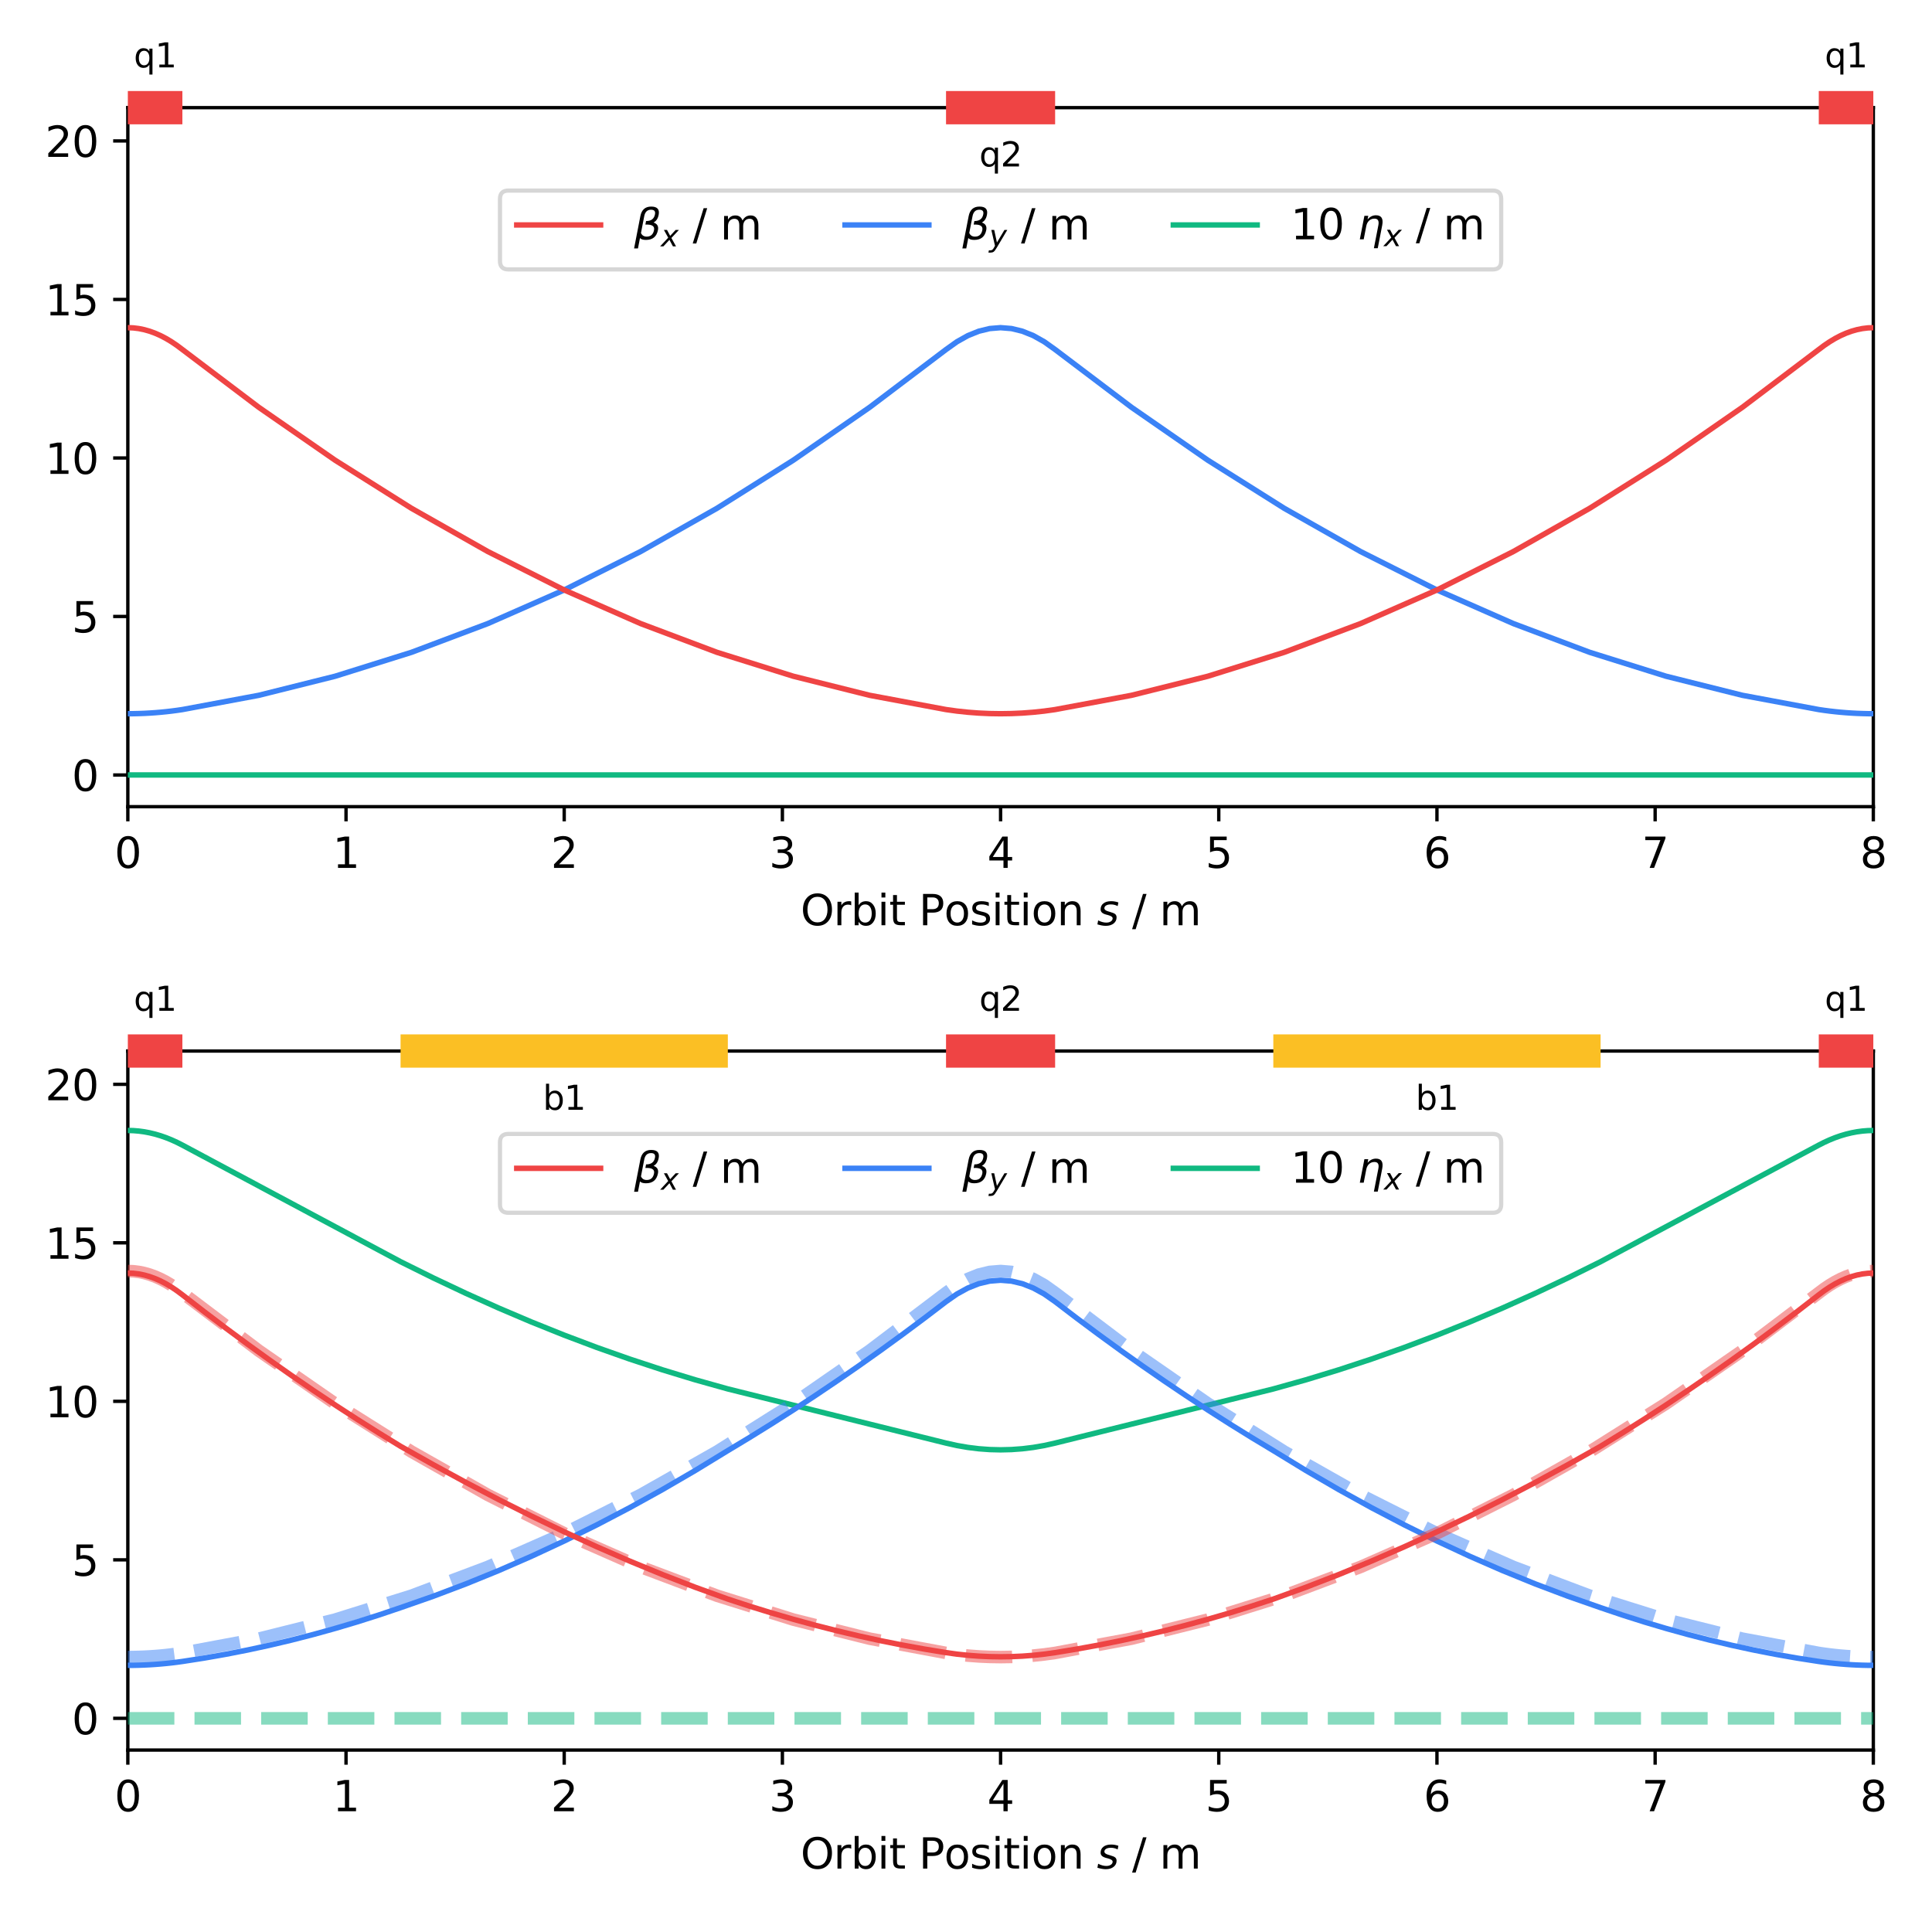 <?xml version="1.0" encoding="utf-8" standalone="no"?>
<!DOCTYPE svg PUBLIC "-//W3C//DTD SVG 1.1//EN"
  "http://www.w3.org/Graphics/SVG/1.1/DTD/svg11.dtd">
<svg xmlns:xlink="http://www.w3.org/1999/xlink" width="460.8pt" height="460.8pt" viewBox="0 0 460.8 460.8" xmlns="http://www.w3.org/2000/svg" version="1.1">
 <defs>
  <style type="text/css">*{stroke-linejoin: round; stroke-linecap: butt}</style>
 </defs>
 <g id="figure_1">
  <g id="patch_1">
   <path d="M 0 460.8 
L 460.8 460.8 
L 460.8 0 
L 0 0 
z
" style="fill: #ffffff"/>
  </g>
  <g id="axes_1">
   <g id="patch_2">
    <path d="M 30.49 192.4 
L 446.805 192.4 
L 446.805 25.68 
L 30.49 25.68 
z
" style="fill: #ffffff"/>
   </g>
   <g id="matplotlib.axis_1">
    <g id="xtick_1">
     <g id="line2d_1">
      <defs>
       <path id="m1b5c85cee3" d="M 0 0 
L 0 3.5 
" style="stroke: #000000; stroke-width: 0.8"/>
      </defs>
      <g>
       <use xlink:href="#m1b5c85cee3" x="30.49" y="192.4" style="stroke: #000000; stroke-width: 0.8"/>
      </g>
     </g>
     <g id="text_1">
      <!-- 0 -->
      <g transform="translate(27.309 206.998)scale(0.1 -0.1)">
       <defs>
        <path id="DejaVuSans-30" d="M 2034 4250 
Q 1547 4250 1301 3770 
Q 1056 3291 1056 2328 
Q 1056 1369 1301 889 
Q 1547 409 2034 409 
Q 2525 409 2770 889 
Q 3016 1369 3016 2328 
Q 3016 3291 2770 3770 
Q 2525 4250 2034 4250 
z
M 2034 4750 
Q 2819 4750 3233 4129 
Q 3647 3509 3647 2328 
Q 3647 1150 3233 529 
Q 2819 -91 2034 -91 
Q 1250 -91 836 529 
Q 422 1150 422 2328 
Q 422 3509 836 4129 
Q 1250 4750 2034 4750 
z
" transform="scale(0.016)"/>
       </defs>
       <use xlink:href="#DejaVuSans-30"/>
      </g>
     </g>
    </g>
    <g id="xtick_2">
     <g id="line2d_2">
      <g>
       <use xlink:href="#m1b5c85cee3" x="82.529" y="192.4" style="stroke: #000000; stroke-width: 0.8"/>
      </g>
     </g>
     <g id="text_2">
      <!-- 1 -->
      <g transform="translate(79.348 206.998)scale(0.1 -0.1)">
       <defs>
        <path id="DejaVuSans-31" d="M 794 531 
L 1825 531 
L 1825 4091 
L 703 3866 
L 703 4441 
L 1819 4666 
L 2450 4666 
L 2450 531 
L 3481 531 
L 3481 0 
L 794 0 
L 794 531 
z
" transform="scale(0.016)"/>
       </defs>
       <use xlink:href="#DejaVuSans-31"/>
      </g>
     </g>
    </g>
    <g id="xtick_3">
     <g id="line2d_3">
      <g>
       <use xlink:href="#m1b5c85cee3" x="134.569" y="192.4" style="stroke: #000000; stroke-width: 0.8"/>
      </g>
     </g>
     <g id="text_3">
      <!-- 2 -->
      <g transform="translate(131.387 206.998)scale(0.1 -0.1)">
       <defs>
        <path id="DejaVuSans-32" d="M 1228 531 
L 3431 531 
L 3431 0 
L 469 0 
L 469 531 
Q 828 903 1448 1529 
Q 2069 2156 2228 2338 
Q 2531 2678 2651 2914 
Q 2772 3150 2772 3378 
Q 2772 3750 2511 3984 
Q 2250 4219 1831 4219 
Q 1534 4219 1204 4116 
Q 875 4013 500 3803 
L 500 4441 
Q 881 4594 1212 4672 
Q 1544 4750 1819 4750 
Q 2544 4750 2975 4387 
Q 3406 4025 3406 3419 
Q 3406 3131 3298 2873 
Q 3191 2616 2906 2266 
Q 2828 2175 2409 1742 
Q 1991 1309 1228 531 
z
" transform="scale(0.016)"/>
       </defs>
       <use xlink:href="#DejaVuSans-32"/>
      </g>
     </g>
    </g>
    <g id="xtick_4">
     <g id="line2d_4">
      <g>
       <use xlink:href="#m1b5c85cee3" x="186.608" y="192.4" style="stroke: #000000; stroke-width: 0.8"/>
      </g>
     </g>
     <g id="text_4">
      <!-- 3 -->
      <g transform="translate(183.427 206.998)scale(0.1 -0.1)">
       <defs>
        <path id="DejaVuSans-33" d="M 2597 2516 
Q 3050 2419 3304 2112 
Q 3559 1806 3559 1356 
Q 3559 666 3084 287 
Q 2609 -91 1734 -91 
Q 1441 -91 1130 -33 
Q 819 25 488 141 
L 488 750 
Q 750 597 1062 519 
Q 1375 441 1716 441 
Q 2309 441 2620 675 
Q 2931 909 2931 1356 
Q 2931 1769 2642 2001 
Q 2353 2234 1838 2234 
L 1294 2234 
L 1294 2753 
L 1863 2753 
Q 2328 2753 2575 2939 
Q 2822 3125 2822 3475 
Q 2822 3834 2567 4026 
Q 2313 4219 1838 4219 
Q 1578 4219 1281 4162 
Q 984 4106 628 3988 
L 628 4550 
Q 988 4650 1302 4700 
Q 1616 4750 1894 4750 
Q 2613 4750 3031 4423 
Q 3450 4097 3450 3541 
Q 3450 3153 3228 2886 
Q 3006 2619 2597 2516 
z
" transform="scale(0.016)"/>
       </defs>
       <use xlink:href="#DejaVuSans-33"/>
      </g>
     </g>
    </g>
    <g id="xtick_5">
     <g id="line2d_5">
      <g>
       <use xlink:href="#m1b5c85cee3" x="238.648" y="192.4" style="stroke: #000000; stroke-width: 0.8"/>
      </g>
     </g>
     <g id="text_5">
      <!-- 4 -->
      <g transform="translate(235.466 206.998)scale(0.1 -0.1)">
       <defs>
        <path id="DejaVuSans-34" d="M 2419 4116 
L 825 1625 
L 2419 1625 
L 2419 4116 
z
M 2253 4666 
L 3047 4666 
L 3047 1625 
L 3713 1625 
L 3713 1100 
L 3047 1100 
L 3047 0 
L 2419 0 
L 2419 1100 
L 313 1100 
L 313 1709 
L 2253 4666 
z
" transform="scale(0.016)"/>
       </defs>
       <use xlink:href="#DejaVuSans-34"/>
      </g>
     </g>
    </g>
    <g id="xtick_6">
     <g id="line2d_6">
      <g>
       <use xlink:href="#m1b5c85cee3" x="290.687" y="192.4" style="stroke: #000000; stroke-width: 0.8"/>
      </g>
     </g>
     <g id="text_6">
      <!-- 5 -->
      <g transform="translate(287.506 206.998)scale(0.1 -0.1)">
       <defs>
        <path id="DejaVuSans-35" d="M 691 4666 
L 3169 4666 
L 3169 4134 
L 1269 4134 
L 1269 2991 
Q 1406 3038 1543 3061 
Q 1681 3084 1819 3084 
Q 2600 3084 3056 2656 
Q 3513 2228 3513 1497 
Q 3513 744 3044 326 
Q 2575 -91 1722 -91 
Q 1428 -91 1123 -41 
Q 819 9 494 109 
L 494 744 
Q 775 591 1075 516 
Q 1375 441 1709 441 
Q 2250 441 2565 725 
Q 2881 1009 2881 1497 
Q 2881 1984 2565 2268 
Q 2250 2553 1709 2553 
Q 1456 2553 1204 2497 
Q 953 2441 691 2322 
L 691 4666 
z
" transform="scale(0.016)"/>
       </defs>
       <use xlink:href="#DejaVuSans-35"/>
      </g>
     </g>
    </g>
    <g id="xtick_7">
     <g id="line2d_7">
      <g>
       <use xlink:href="#m1b5c85cee3" x="342.726" y="192.4" style="stroke: #000000; stroke-width: 0.8"/>
      </g>
     </g>
     <g id="text_7">
      <!-- 6 -->
      <g transform="translate(339.545 206.998)scale(0.1 -0.1)">
       <defs>
        <path id="DejaVuSans-36" d="M 2113 2584 
Q 1688 2584 1439 2293 
Q 1191 2003 1191 1497 
Q 1191 994 1439 701 
Q 1688 409 2113 409 
Q 2538 409 2786 701 
Q 3034 994 3034 1497 
Q 3034 2003 2786 2293 
Q 2538 2584 2113 2584 
z
M 3366 4563 
L 3366 3988 
Q 3128 4100 2886 4159 
Q 2644 4219 2406 4219 
Q 1781 4219 1451 3797 
Q 1122 3375 1075 2522 
Q 1259 2794 1537 2939 
Q 1816 3084 2150 3084 
Q 2853 3084 3261 2657 
Q 3669 2231 3669 1497 
Q 3669 778 3244 343 
Q 2819 -91 2113 -91 
Q 1303 -91 875 529 
Q 447 1150 447 2328 
Q 447 3434 972 4092 
Q 1497 4750 2381 4750 
Q 2619 4750 2861 4703 
Q 3103 4656 3366 4563 
z
" transform="scale(0.016)"/>
       </defs>
       <use xlink:href="#DejaVuSans-36"/>
      </g>
     </g>
    </g>
    <g id="xtick_8">
     <g id="line2d_8">
      <g>
       <use xlink:href="#m1b5c85cee3" x="394.766" y="192.4" style="stroke: #000000; stroke-width: 0.8"/>
      </g>
     </g>
     <g id="text_8">
      <!-- 7 -->
      <g transform="translate(391.584 206.998)scale(0.1 -0.1)">
       <defs>
        <path id="DejaVuSans-37" d="M 525 4666 
L 3525 4666 
L 3525 4397 
L 1831 0 
L 1172 0 
L 2766 4134 
L 525 4134 
L 525 4666 
z
" transform="scale(0.016)"/>
       </defs>
       <use xlink:href="#DejaVuSans-37"/>
      </g>
     </g>
    </g>
    <g id="xtick_9">
     <g id="line2d_9">
      <g>
       <use xlink:href="#m1b5c85cee3" x="446.805" y="192.4" style="stroke: #000000; stroke-width: 0.8"/>
      </g>
     </g>
     <g id="text_9">
      <!-- 8 -->
      <g transform="translate(443.624 206.998)scale(0.1 -0.1)">
       <defs>
        <path id="DejaVuSans-38" d="M 2034 2216 
Q 1584 2216 1326 1975 
Q 1069 1734 1069 1313 
Q 1069 891 1326 650 
Q 1584 409 2034 409 
Q 2484 409 2743 651 
Q 3003 894 3003 1313 
Q 3003 1734 2745 1975 
Q 2488 2216 2034 2216 
z
M 1403 2484 
Q 997 2584 770 2862 
Q 544 3141 544 3541 
Q 544 4100 942 4425 
Q 1341 4750 2034 4750 
Q 2731 4750 3128 4425 
Q 3525 4100 3525 3541 
Q 3525 3141 3298 2862 
Q 3072 2584 2669 2484 
Q 3125 2378 3379 2068 
Q 3634 1759 3634 1313 
Q 3634 634 3220 271 
Q 2806 -91 2034 -91 
Q 1263 -91 848 271 
Q 434 634 434 1313 
Q 434 1759 690 2068 
Q 947 2378 1403 2484 
z
M 1172 3481 
Q 1172 3119 1398 2916 
Q 1625 2713 2034 2713 
Q 2441 2713 2670 2916 
Q 2900 3119 2900 3481 
Q 2900 3844 2670 4047 
Q 2441 4250 2034 4250 
Q 1625 4250 1398 4047 
Q 1172 3844 1172 3481 
z
" transform="scale(0.016)"/>
       </defs>
       <use xlink:href="#DejaVuSans-38"/>
      </g>
     </g>
    </g>
    <g id="text_10">
     <!-- Orbit Position $s$ / m -->
     <g transform="translate(190.947 220.677)scale(0.1 -0.1)">
      <defs>
       <path id="DejaVuSans-4f" d="M 2522 4238 
Q 1834 4238 1429 3725 
Q 1025 3213 1025 2328 
Q 1025 1447 1429 934 
Q 1834 422 2522 422 
Q 3209 422 3611 934 
Q 4013 1447 4013 2328 
Q 4013 3213 3611 3725 
Q 3209 4238 2522 4238 
z
M 2522 4750 
Q 3503 4750 4090 4092 
Q 4678 3434 4678 2328 
Q 4678 1225 4090 567 
Q 3503 -91 2522 -91 
Q 1538 -91 948 565 
Q 359 1222 359 2328 
Q 359 3434 948 4092 
Q 1538 4750 2522 4750 
z
" transform="scale(0.016)"/>
       <path id="DejaVuSans-72" d="M 2631 2963 
Q 2534 3019 2420 3045 
Q 2306 3072 2169 3072 
Q 1681 3072 1420 2755 
Q 1159 2438 1159 1844 
L 1159 0 
L 581 0 
L 581 3500 
L 1159 3500 
L 1159 2956 
Q 1341 3275 1631 3429 
Q 1922 3584 2338 3584 
Q 2397 3584 2469 3576 
Q 2541 3569 2628 3553 
L 2631 2963 
z
" transform="scale(0.016)"/>
       <path id="DejaVuSans-62" d="M 3116 1747 
Q 3116 2381 2855 2742 
Q 2594 3103 2138 3103 
Q 1681 3103 1420 2742 
Q 1159 2381 1159 1747 
Q 1159 1113 1420 752 
Q 1681 391 2138 391 
Q 2594 391 2855 752 
Q 3116 1113 3116 1747 
z
M 1159 2969 
Q 1341 3281 1617 3432 
Q 1894 3584 2278 3584 
Q 2916 3584 3314 3078 
Q 3713 2572 3713 1747 
Q 3713 922 3314 415 
Q 2916 -91 2278 -91 
Q 1894 -91 1617 61 
Q 1341 213 1159 525 
L 1159 0 
L 581 0 
L 581 4863 
L 1159 4863 
L 1159 2969 
z
" transform="scale(0.016)"/>
       <path id="DejaVuSans-69" d="M 603 3500 
L 1178 3500 
L 1178 0 
L 603 0 
L 603 3500 
z
M 603 4863 
L 1178 4863 
L 1178 4134 
L 603 4134 
L 603 4863 
z
" transform="scale(0.016)"/>
       <path id="DejaVuSans-74" d="M 1172 4494 
L 1172 3500 
L 2356 3500 
L 2356 3053 
L 1172 3053 
L 1172 1153 
Q 1172 725 1289 603 
Q 1406 481 1766 481 
L 2356 481 
L 2356 0 
L 1766 0 
Q 1100 0 847 248 
Q 594 497 594 1153 
L 594 3053 
L 172 3053 
L 172 3500 
L 594 3500 
L 594 4494 
L 1172 4494 
z
" transform="scale(0.016)"/>
       <path id="DejaVuSans-20" transform="scale(0.016)"/>
       <path id="DejaVuSans-50" d="M 1259 4147 
L 1259 2394 
L 2053 2394 
Q 2494 2394 2734 2622 
Q 2975 2850 2975 3272 
Q 2975 3691 2734 3919 
Q 2494 4147 2053 4147 
L 1259 4147 
z
M 628 4666 
L 2053 4666 
Q 2838 4666 3239 4311 
Q 3641 3956 3641 3272 
Q 3641 2581 3239 2228 
Q 2838 1875 2053 1875 
L 1259 1875 
L 1259 0 
L 628 0 
L 628 4666 
z
" transform="scale(0.016)"/>
       <path id="DejaVuSans-6f" d="M 1959 3097 
Q 1497 3097 1228 2736 
Q 959 2375 959 1747 
Q 959 1119 1226 758 
Q 1494 397 1959 397 
Q 2419 397 2687 759 
Q 2956 1122 2956 1747 
Q 2956 2369 2687 2733 
Q 2419 3097 1959 3097 
z
M 1959 3584 
Q 2709 3584 3137 3096 
Q 3566 2609 3566 1747 
Q 3566 888 3137 398 
Q 2709 -91 1959 -91 
Q 1206 -91 779 398 
Q 353 888 353 1747 
Q 353 2609 779 3096 
Q 1206 3584 1959 3584 
z
" transform="scale(0.016)"/>
       <path id="DejaVuSans-73" d="M 2834 3397 
L 2834 2853 
Q 2591 2978 2328 3040 
Q 2066 3103 1784 3103 
Q 1356 3103 1142 2972 
Q 928 2841 928 2578 
Q 928 2378 1081 2264 
Q 1234 2150 1697 2047 
L 1894 2003 
Q 2506 1872 2764 1633 
Q 3022 1394 3022 966 
Q 3022 478 2636 193 
Q 2250 -91 1575 -91 
Q 1294 -91 989 -36 
Q 684 19 347 128 
L 347 722 
Q 666 556 975 473 
Q 1284 391 1588 391 
Q 1994 391 2212 530 
Q 2431 669 2431 922 
Q 2431 1156 2273 1281 
Q 2116 1406 1581 1522 
L 1381 1569 
Q 847 1681 609 1914 
Q 372 2147 372 2553 
Q 372 3047 722 3315 
Q 1072 3584 1716 3584 
Q 2034 3584 2315 3537 
Q 2597 3491 2834 3397 
z
" transform="scale(0.016)"/>
       <path id="DejaVuSans-6e" d="M 3513 2113 
L 3513 0 
L 2938 0 
L 2938 2094 
Q 2938 2591 2744 2837 
Q 2550 3084 2163 3084 
Q 1697 3084 1428 2787 
Q 1159 2491 1159 1978 
L 1159 0 
L 581 0 
L 581 3500 
L 1159 3500 
L 1159 2956 
Q 1366 3272 1645 3428 
Q 1925 3584 2291 3584 
Q 2894 3584 3203 3211 
Q 3513 2838 3513 2113 
z
" transform="scale(0.016)"/>
       <path id="DejaVuSans-Oblique-73" d="M 3200 3397 
L 3091 2853 
Q 2863 2978 2609 3040 
Q 2356 3103 2088 3103 
Q 1634 3103 1373 2948 
Q 1113 2794 1113 2528 
Q 1113 2219 1719 2053 
Q 1766 2041 1788 2034 
L 1972 1978 
Q 2547 1819 2739 1644 
Q 2931 1469 2931 1166 
Q 2931 609 2489 259 
Q 2047 -91 1331 -91 
Q 1053 -91 747 -37 
Q 441 16 72 128 
L 184 722 
Q 500 559 806 475 
Q 1113 391 1394 391 
Q 1816 391 2080 572 
Q 2344 753 2344 1031 
Q 2344 1331 1650 1516 
L 1591 1531 
L 1394 1581 
Q 956 1697 753 1886 
Q 550 2075 550 2369 
Q 550 2928 970 3256 
Q 1391 3584 2113 3584 
Q 2397 3584 2667 3537 
Q 2938 3491 3200 3397 
z
" transform="scale(0.016)"/>
       <path id="DejaVuSans-2f" d="M 1625 4666 
L 2156 4666 
L 531 -594 
L 0 -594 
L 1625 4666 
z
" transform="scale(0.016)"/>
       <path id="DejaVuSans-6d" d="M 3328 2828 
Q 3544 3216 3844 3400 
Q 4144 3584 4550 3584 
Q 5097 3584 5394 3201 
Q 5691 2819 5691 2113 
L 5691 0 
L 5113 0 
L 5113 2094 
Q 5113 2597 4934 2840 
Q 4756 3084 4391 3084 
Q 3944 3084 3684 2787 
Q 3425 2491 3425 1978 
L 3425 0 
L 2847 0 
L 2847 2094 
Q 2847 2600 2669 2842 
Q 2491 3084 2119 3084 
Q 1678 3084 1418 2786 
Q 1159 2488 1159 1978 
L 1159 0 
L 581 0 
L 581 3500 
L 1159 3500 
L 1159 2956 
Q 1356 3278 1631 3431 
Q 1906 3584 2284 3584 
Q 2666 3584 2933 3390 
Q 3200 3197 3328 2828 
z
" transform="scale(0.016)"/>
      </defs>
      <use xlink:href="#DejaVuSans-4f" transform="translate(0 0.016)"/>
      <use xlink:href="#DejaVuSans-72" transform="translate(78.711 0.016)"/>
      <use xlink:href="#DejaVuSans-62" transform="translate(119.824 0.016)"/>
      <use xlink:href="#DejaVuSans-69" transform="translate(183.301 0.016)"/>
      <use xlink:href="#DejaVuSans-74" transform="translate(211.084 0.016)"/>
      <use xlink:href="#DejaVuSans-20" transform="translate(250.293 0.016)"/>
      <use xlink:href="#DejaVuSans-50" transform="translate(282.08 0.016)"/>
      <use xlink:href="#DejaVuSans-6f" transform="translate(342.383 0.016)"/>
      <use xlink:href="#DejaVuSans-73" transform="translate(403.564 0.016)"/>
      <use xlink:href="#DejaVuSans-69" transform="translate(455.664 0.016)"/>
      <use xlink:href="#DejaVuSans-74" transform="translate(483.447 0.016)"/>
      <use xlink:href="#DejaVuSans-69" transform="translate(522.656 0.016)"/>
      <use xlink:href="#DejaVuSans-6f" transform="translate(550.439 0.016)"/>
      <use xlink:href="#DejaVuSans-6e" transform="translate(611.621 0.016)"/>
      <use xlink:href="#DejaVuSans-20" transform="translate(675 0.016)"/>
      <use xlink:href="#DejaVuSans-Oblique-73" transform="translate(706.787 0.016)"/>
      <use xlink:href="#DejaVuSans-20" transform="translate(758.887 0.016)"/>
      <use xlink:href="#DejaVuSans-2f" transform="translate(790.674 0.016)"/>
      <use xlink:href="#DejaVuSans-20" transform="translate(824.365 0.016)"/>
      <use xlink:href="#DejaVuSans-6d" transform="translate(856.152 0.016)"/>
     </g>
    </g>
   </g>
   <g id="matplotlib.axis_2">
    <g id="ytick_1">
     <g id="line2d_10">
      <defs>
       <path id="md612d8602d" d="M 0 0 
L -3.5 0 
" style="stroke: #000000; stroke-width: 0.8"/>
      </defs>
      <g>
       <use xlink:href="#md612d8602d" x="30.49" y="184.839" style="stroke: #000000; stroke-width: 0.8"/>
      </g>
     </g>
     <g id="text_11">
      <!-- 0 -->
      <g transform="translate(17.128 188.638)scale(0.1 -0.1)">
       <use xlink:href="#DejaVuSans-30"/>
      </g>
     </g>
    </g>
    <g id="ytick_2">
     <g id="line2d_11">
      <g>
       <use xlink:href="#md612d8602d" x="30.49" y="147.034" style="stroke: #000000; stroke-width: 0.8"/>
      </g>
     </g>
     <g id="text_12">
      <!-- 5 -->
      <g transform="translate(17.128 150.833)scale(0.1 -0.1)">
       <use xlink:href="#DejaVuSans-35"/>
      </g>
     </g>
    </g>
    <g id="ytick_3">
     <g id="line2d_12">
      <g>
       <use xlink:href="#md612d8602d" x="30.49" y="109.229" style="stroke: #000000; stroke-width: 0.8"/>
      </g>
     </g>
     <g id="text_13">
      <!-- 10 -->
      <g transform="translate(10.765 113.028)scale(0.1 -0.1)">
       <use xlink:href="#DejaVuSans-31"/>
       <use xlink:href="#DejaVuSans-30" x="63.623"/>
      </g>
     </g>
    </g>
    <g id="ytick_4">
     <g id="line2d_13">
      <g>
       <use xlink:href="#md612d8602d" x="30.49" y="71.424" style="stroke: #000000; stroke-width: 0.8"/>
      </g>
     </g>
     <g id="text_14">
      <!-- 15 -->
      <g transform="translate(10.765 75.223)scale(0.1 -0.1)">
       <use xlink:href="#DejaVuSans-31"/>
       <use xlink:href="#DejaVuSans-35" x="63.623"/>
      </g>
     </g>
    </g>
    <g id="ytick_5">
     <g id="line2d_14">
      <g>
       <use xlink:href="#md612d8602d" x="30.49" y="33.619" style="stroke: #000000; stroke-width: 0.8"/>
      </g>
     </g>
     <g id="text_15">
      <!-- 20 -->
      <g transform="translate(10.765 37.418)scale(0.1 -0.1)">
       <use xlink:href="#DejaVuSans-32"/>
       <use xlink:href="#DejaVuSans-30" x="63.623"/>
      </g>
     </g>
    </g>
   </g>
   <g id="patch_3">
    <path d="M 30.49 192.4 
L 30.49 25.68 
" style="fill: none; stroke: #000000; stroke-width: 0.8; stroke-linejoin: miter; stroke-linecap: square"/>
   </g>
   <g id="patch_4">
    <path d="M 446.805 192.4 
L 446.805 25.68 
" style="fill: none; stroke: #000000; stroke-width: 0.8; stroke-linejoin: miter; stroke-linecap: square"/>
   </g>
   <g id="patch_5">
    <path d="M 30.49 192.4 
L 446.805 192.4 
" style="fill: none; stroke: #000000; stroke-width: 0.8; stroke-linejoin: miter; stroke-linecap: square"/>
   </g>
   <g id="patch_6">
    <path d="M 30.49 25.68 
L 446.805 25.68 
" style="fill: none; stroke: #000000; stroke-width: 0.8; stroke-linejoin: miter; stroke-linecap: square"/>
   </g>
   <g id="legend_1">
    <g id="patch_7">
     <path d="M 121.248 64.256 
L 356.048 64.256 
Q 358.048 64.256 358.048 62.256 
L 358.048 47.456 
Q 358.048 45.456 356.048 45.456 
L 121.248 45.456 
Q 119.248 45.456 119.248 47.456 
L 119.248 62.256 
Q 119.248 64.256 121.248 64.256 
z
" style="fill: #ffffff; opacity: 0.8; stroke: #cccccc; stroke-linejoin: miter"/>
    </g>
    <g id="line2d_15">
     <path d="M 123.248 53.656 
L 133.248 53.656 
L 143.248 53.656 
" style="fill: none; stroke: #ef4444; stroke-width: 1.3; stroke-linecap: square"/>
    </g>
    <g id="text_16">
     <!-- $\beta_x$ / m -->
     <g transform="translate(151.248 57.156)scale(0.1 -0.1)">
      <defs>
       <path id="DejaVuSans-Oblique-3b2" d="M 872 216 
L 572 -1331 
L -6 -1331 
L 928 3478 
Q 1206 4903 2538 4903 
Q 3888 4903 3659 3700 
Q 3503 2844 2894 2531 
Q 3713 2250 3553 1416 
Q 3272 -69 1759 -66 
Q 1097 -63 872 216 
z
M 1019 966 
Q 1259 422 1875 425 
Q 2775 425 2966 1406 
Q 3138 2288 1675 2219 
L 1778 2750 
Q 2909 2731 3106 3750 
Q 3241 4438 2509 4434 
Q 1691 4434 1503 3459 
L 1019 966 
z
" transform="scale(0.016)"/>
       <path id="DejaVuSans-Oblique-78" d="M 3841 3500 
L 2234 1784 
L 3219 0 
L 2559 0 
L 1819 1388 
L 531 0 
L -166 0 
L 1556 1844 
L 641 3500 
L 1300 3500 
L 1972 2234 
L 3144 3500 
L 3841 3500 
z
" transform="scale(0.016)"/>
      </defs>
      <use xlink:href="#DejaVuSans-Oblique-3b2" transform="translate(0 0.391)"/>
      <use xlink:href="#DejaVuSans-Oblique-78" transform="translate(63.818 -16.016)scale(0.7)"/>
      <use xlink:href="#DejaVuSans-20" transform="translate(107.979 0.391)"/>
      <use xlink:href="#DejaVuSans-2f" transform="translate(139.766 0.391)"/>
      <use xlink:href="#DejaVuSans-20" transform="translate(173.457 0.391)"/>
      <use xlink:href="#DejaVuSans-6d" transform="translate(205.244 0.391)"/>
     </g>
    </g>
    <g id="line2d_16">
     <path d="M 201.548 53.656 
L 211.548 53.656 
L 221.548 53.656 
" style="fill: none; stroke: #3b82f6; stroke-width: 1.3; stroke-linecap: square"/>
    </g>
    <g id="text_17">
     <!-- $\beta_y$ / m -->
     <g transform="translate(229.548 57.156)scale(0.1 -0.1)">
      <defs>
       <path id="DejaVuSans-Oblique-79" d="M 1588 -325 
Q 1188 -997 936 -1164 
Q 684 -1331 294 -1331 
L -159 -1331 
L -63 -850 
L 269 -850 
Q 509 -850 678 -719 
Q 847 -588 1056 -206 
L 1234 128 
L 459 3500 
L 1069 3500 
L 1650 819 
L 3256 3500 
L 3859 3500 
L 1588 -325 
z
" transform="scale(0.016)"/>
      </defs>
      <use xlink:href="#DejaVuSans-Oblique-3b2" transform="translate(0 0.391)"/>
      <use xlink:href="#DejaVuSans-Oblique-79" transform="translate(63.818 -16.016)scale(0.7)"/>
      <use xlink:href="#DejaVuSans-20" transform="translate(107.979 0.391)"/>
      <use xlink:href="#DejaVuSans-2f" transform="translate(139.766 0.391)"/>
      <use xlink:href="#DejaVuSans-20" transform="translate(173.457 0.391)"/>
      <use xlink:href="#DejaVuSans-6d" transform="translate(205.244 0.391)"/>
     </g>
    </g>
    <g id="line2d_17">
     <path d="M 279.848 53.656 
L 289.848 53.656 
L 299.848 53.656 
" style="fill: none; stroke: #10b981; stroke-width: 1.3; stroke-linecap: square"/>
    </g>
    <g id="text_18">
     <!-- 10 $\eta_x$ / m -->
     <g transform="translate(307.848 57.156)scale(0.1 -0.1)">
      <defs>
       <path id="DejaVuSans-Oblique-3b7" d="M 3703 2113 
L 3034 -1331 
L 2459 -1331 
L 3125 2094 
Q 3222 2591 3075 2838 
Q 2931 3084 2544 3084 
Q 2078 3084 1750 2788 
Q 1425 2491 1325 1978 
L 941 0 
L 363 0 
L 1044 3500 
L 1622 3500 
L 1516 2956 
Q 1781 3272 2094 3428 
Q 2403 3584 2769 3584 
Q 3372 3584 3609 3213 
Q 3844 2838 3703 2113 
z
" transform="scale(0.016)"/>
      </defs>
      <use xlink:href="#DejaVuSans-31" transform="translate(0 0.781)"/>
      <use xlink:href="#DejaVuSans-30" transform="translate(63.623 0.781)"/>
      <use xlink:href="#DejaVuSans-20" transform="translate(127.246 0.781)"/>
      <use xlink:href="#DejaVuSans-Oblique-3b7" transform="translate(159.033 0.781)"/>
      <use xlink:href="#DejaVuSans-Oblique-78" transform="translate(222.412 -15.625)scale(0.7)"/>
      <use xlink:href="#DejaVuSans-20" transform="translate(266.572 0.781)"/>
      <use xlink:href="#DejaVuSans-2f" transform="translate(298.359 0.781)"/>
      <use xlink:href="#DejaVuSans-20" transform="translate(332.051 0.781)"/>
      <use xlink:href="#DejaVuSans-6d" transform="translate(363.838 0.781)"/>
     </g>
    </g>
   </g>
   <g id="line2d_18">
    <path d="M 30.49 184.839 
L 31.791 184.839 
L 33.092 184.839 
L 34.393 184.839 
L 35.694 184.839 
L 36.995 184.839 
L 38.296 184.839 
L 39.597 184.839 
L 40.898 184.839 
L 42.199 184.839 
L 43.5 184.839 
L 61.714 184.839 
L 79.927 184.839 
L 98.141 184.839 
L 116.355 184.839 
L 134.569 184.839 
L 152.783 184.839 
L 170.996 184.839 
L 189.21 184.839 
L 207.424 184.839 
L 225.638 184.839 
L 228.24 184.839 
L 230.842 184.839 
L 233.444 184.839 
L 236.046 184.839 
L 238.648 184.839 
L 241.249 184.839 
L 243.851 184.839 
L 246.453 184.839 
L 249.055 184.839 
L 251.657 184.839 
L 269.871 184.839 
L 288.085 184.839 
L 306.299 184.839 
L 324.512 184.839 
L 342.726 184.839 
L 360.94 184.839 
L 379.154 184.839 
L 397.368 184.839 
L 415.581 184.839 
L 433.795 184.839 
L 435.096 184.839 
L 436.397 184.839 
L 437.698 184.839 
L 438.999 184.839 
L 440.3 184.839 
L 441.601 184.839 
L 442.902 184.839 
L 444.203 184.839 
L 445.504 184.839 
L 446.805 184.839 
" clip-path="url(#p827e67a2c6)" style="fill: none; stroke: #10b981; stroke-width: 1.3; stroke-linecap: square"/>
   </g>
   <g id="line2d_19">
    <path d="M 30.49 170.23 
L 31.791 170.22 
L 33.092 170.191 
L 34.393 170.142 
L 35.694 170.073 
L 36.995 169.985 
L 38.296 169.877 
L 39.597 169.748 
L 40.898 169.599 
L 42.199 169.429 
L 43.5 169.238 
L 61.714 165.84 
L 79.927 161.288 
L 98.141 155.584 
L 116.355 148.726 
L 134.569 140.715 
L 152.783 131.551 
L 170.996 121.235 
L 189.21 109.765 
L 207.424 97.142 
L 225.638 83.366 
L 228.24 81.509 
L 230.842 80.05 
L 233.444 78.999 
L 236.046 78.365 
L 238.648 78.153 
L 241.249 78.365 
L 243.851 78.999 
L 246.453 80.05 
L 249.055 81.509 
L 251.657 83.366 
L 269.871 97.142 
L 288.085 109.765 
L 306.299 121.235 
L 324.512 131.551 
L 342.726 140.715 
L 360.94 148.726 
L 379.154 155.584 
L 397.368 161.288 
L 415.581 165.84 
L 433.795 169.238 
L 435.096 169.429 
L 436.397 169.599 
L 437.698 169.748 
L 438.999 169.877 
L 440.3 169.985 
L 441.601 170.073 
L 442.902 170.142 
L 444.203 170.191 
L 445.504 170.22 
L 446.805 170.23 
" clip-path="url(#p827e67a2c6)" style="fill: none; stroke: #3b82f6; stroke-width: 1.3; stroke-linecap: square"/>
   </g>
   <g id="line2d_20">
    <path d="M 30.49 78.153 
L 31.791 78.206 
L 33.092 78.365 
L 34.393 78.629 
L 35.694 78.999 
L 36.995 79.473 
L 38.296 80.05 
L 39.597 80.729 
L 40.898 81.509 
L 42.199 82.389 
L 43.5 83.366 
L 61.714 97.142 
L 79.927 109.765 
L 98.141 121.235 
L 116.355 131.551 
L 134.569 140.715 
L 152.783 148.726 
L 170.996 155.584 
L 189.21 161.288 
L 207.424 165.84 
L 225.638 169.238 
L 228.24 169.599 
L 230.842 169.877 
L 233.444 170.073 
L 236.046 170.191 
L 238.648 170.23 
L 241.249 170.191 
L 243.851 170.073 
L 246.453 169.877 
L 249.055 169.599 
L 251.657 169.238 
L 269.871 165.84 
L 288.085 161.288 
L 306.299 155.584 
L 324.512 148.726 
L 342.726 140.715 
L 360.94 131.551 
L 379.154 121.235 
L 397.368 109.765 
L 415.581 97.142 
L 433.795 83.366 
L 435.096 82.389 
L 436.397 81.509 
L 437.698 80.729 
L 438.999 80.05 
L 440.3 79.473 
L 441.601 78.999 
L 442.902 78.629 
L 444.203 78.365 
L 445.504 78.206 
L 446.805 78.153 
" clip-path="url(#p827e67a2c6)" style="fill: none; stroke: #ef4444; stroke-width: 1.3; stroke-linecap: square"/>
   </g>
   <g id="patch_8">
    <path d="M 30.49 29.65 
L 43.5 29.65 
L 43.5 21.71 
L 30.49 21.71 
z
" style="fill: #ef4444"/>
   </g>
   <g id="patch_9">
    <path d="M 225.638 29.65 
L 251.657 29.65 
L 251.657 21.71 
L 225.638 21.71 
z
" style="fill: #ef4444"/>
   </g>
   <g id="patch_10">
    <path d="M 433.795 29.65 
L 446.805 29.65 
L 446.805 21.71 
L 433.795 21.71 
z
" style="fill: #ef4444"/>
   </g>
   <g id="text_19">
    <!-- q1 -->
    <g transform="translate(31.911 16.077)scale(0.08 -0.08)">
     <defs>
      <path id="DejaVuSans-71" d="M 947 1747 
Q 947 1113 1208 752 
Q 1469 391 1925 391 
Q 2381 391 2643 752 
Q 2906 1113 2906 1747 
Q 2906 2381 2643 2742 
Q 2381 3103 1925 3103 
Q 1469 3103 1208 2742 
Q 947 2381 947 1747 
z
M 2906 525 
Q 2725 213 2448 61 
Q 2172 -91 1784 -91 
Q 1150 -91 751 415 
Q 353 922 353 1747 
Q 353 2572 751 3078 
Q 1150 3584 1784 3584 
Q 2172 3584 2448 3432 
Q 2725 3281 2906 2969 
L 2906 3500 
L 3481 3500 
L 3481 -1331 
L 2906 -1331 
L 2906 525 
z
" transform="scale(0.016)"/>
     </defs>
     <use xlink:href="#DejaVuSans-71"/>
     <use xlink:href="#DejaVuSans-31" x="63.477"/>
    </g>
   </g>
   <g id="text_20">
    <!-- q2 -->
    <g transform="translate(233.563 39.698)scale(0.08 -0.08)">
     <use xlink:href="#DejaVuSans-71"/>
     <use xlink:href="#DejaVuSans-32" x="63.477"/>
    </g>
   </g>
   <g id="text_21">
    <!-- q1 -->
    <g transform="translate(435.216 16.077)scale(0.08 -0.08)">
     <use xlink:href="#DejaVuSans-71"/>
     <use xlink:href="#DejaVuSans-31" x="63.477"/>
    </g>
   </g>
  </g>
  <g id="axes_2">
   <g id="patch_11">
    <path d="M 30.49 417.4 
L 446.805 417.4 
L 446.805 250.68 
L 30.49 250.68 
z
" style="fill: #ffffff"/>
   </g>
   <g id="matplotlib.axis_3">
    <g id="xtick_10">
     <g id="line2d_21">
      <g>
       <use xlink:href="#m1b5c85cee3" x="30.49" y="417.4" style="stroke: #000000; stroke-width: 0.8"/>
      </g>
     </g>
     <g id="text_22">
      <!-- 0 -->
      <g transform="translate(27.309 431.998)scale(0.1 -0.1)">
       <use xlink:href="#DejaVuSans-30"/>
      </g>
     </g>
    </g>
    <g id="xtick_11">
     <g id="line2d_22">
      <g>
       <use xlink:href="#m1b5c85cee3" x="82.529" y="417.4" style="stroke: #000000; stroke-width: 0.8"/>
      </g>
     </g>
     <g id="text_23">
      <!-- 1 -->
      <g transform="translate(79.348 431.998)scale(0.1 -0.1)">
       <use xlink:href="#DejaVuSans-31"/>
      </g>
     </g>
    </g>
    <g id="xtick_12">
     <g id="line2d_23">
      <g>
       <use xlink:href="#m1b5c85cee3" x="134.569" y="417.4" style="stroke: #000000; stroke-width: 0.8"/>
      </g>
     </g>
     <g id="text_24">
      <!-- 2 -->
      <g transform="translate(131.387 431.998)scale(0.1 -0.1)">
       <use xlink:href="#DejaVuSans-32"/>
      </g>
     </g>
    </g>
    <g id="xtick_13">
     <g id="line2d_24">
      <g>
       <use xlink:href="#m1b5c85cee3" x="186.608" y="417.4" style="stroke: #000000; stroke-width: 0.8"/>
      </g>
     </g>
     <g id="text_25">
      <!-- 3 -->
      <g transform="translate(183.427 431.998)scale(0.1 -0.1)">
       <use xlink:href="#DejaVuSans-33"/>
      </g>
     </g>
    </g>
    <g id="xtick_14">
     <g id="line2d_25">
      <g>
       <use xlink:href="#m1b5c85cee3" x="238.648" y="417.4" style="stroke: #000000; stroke-width: 0.8"/>
      </g>
     </g>
     <g id="text_26">
      <!-- 4 -->
      <g transform="translate(235.466 431.998)scale(0.1 -0.1)">
       <use xlink:href="#DejaVuSans-34"/>
      </g>
     </g>
    </g>
    <g id="xtick_15">
     <g id="line2d_26">
      <g>
       <use xlink:href="#m1b5c85cee3" x="290.687" y="417.4" style="stroke: #000000; stroke-width: 0.8"/>
      </g>
     </g>
     <g id="text_27">
      <!-- 5 -->
      <g transform="translate(287.506 431.998)scale(0.1 -0.1)">
       <use xlink:href="#DejaVuSans-35"/>
      </g>
     </g>
    </g>
    <g id="xtick_16">
     <g id="line2d_27">
      <g>
       <use xlink:href="#m1b5c85cee3" x="342.726" y="417.4" style="stroke: #000000; stroke-width: 0.8"/>
      </g>
     </g>
     <g id="text_28">
      <!-- 6 -->
      <g transform="translate(339.545 431.998)scale(0.1 -0.1)">
       <use xlink:href="#DejaVuSans-36"/>
      </g>
     </g>
    </g>
    <g id="xtick_17">
     <g id="line2d_28">
      <g>
       <use xlink:href="#m1b5c85cee3" x="394.766" y="417.4" style="stroke: #000000; stroke-width: 0.8"/>
      </g>
     </g>
     <g id="text_29">
      <!-- 7 -->
      <g transform="translate(391.584 431.998)scale(0.1 -0.1)">
       <use xlink:href="#DejaVuSans-37"/>
      </g>
     </g>
    </g>
    <g id="xtick_18">
     <g id="line2d_29">
      <g>
       <use xlink:href="#m1b5c85cee3" x="446.805" y="417.4" style="stroke: #000000; stroke-width: 0.8"/>
      </g>
     </g>
     <g id="text_30">
      <!-- 8 -->
      <g transform="translate(443.624 431.998)scale(0.1 -0.1)">
       <use xlink:href="#DejaVuSans-38"/>
      </g>
     </g>
    </g>
    <g id="text_31">
     <!-- Orbit Position $s$ / m -->
     <g transform="translate(190.947 445.677)scale(0.1 -0.1)">
      <use xlink:href="#DejaVuSans-4f" transform="translate(0 0.016)"/>
      <use xlink:href="#DejaVuSans-72" transform="translate(78.711 0.016)"/>
      <use xlink:href="#DejaVuSans-62" transform="translate(119.824 0.016)"/>
      <use xlink:href="#DejaVuSans-69" transform="translate(183.301 0.016)"/>
      <use xlink:href="#DejaVuSans-74" transform="translate(211.084 0.016)"/>
      <use xlink:href="#DejaVuSans-20" transform="translate(250.293 0.016)"/>
      <use xlink:href="#DejaVuSans-50" transform="translate(282.08 0.016)"/>
      <use xlink:href="#DejaVuSans-6f" transform="translate(342.383 0.016)"/>
      <use xlink:href="#DejaVuSans-73" transform="translate(403.564 0.016)"/>
      <use xlink:href="#DejaVuSans-69" transform="translate(455.664 0.016)"/>
      <use xlink:href="#DejaVuSans-74" transform="translate(483.447 0.016)"/>
      <use xlink:href="#DejaVuSans-69" transform="translate(522.656 0.016)"/>
      <use xlink:href="#DejaVuSans-6f" transform="translate(550.439 0.016)"/>
      <use xlink:href="#DejaVuSans-6e" transform="translate(611.621 0.016)"/>
      <use xlink:href="#DejaVuSans-20" transform="translate(675 0.016)"/>
      <use xlink:href="#DejaVuSans-Oblique-73" transform="translate(706.787 0.016)"/>
      <use xlink:href="#DejaVuSans-20" transform="translate(758.887 0.016)"/>
      <use xlink:href="#DejaVuSans-2f" transform="translate(790.674 0.016)"/>
      <use xlink:href="#DejaVuSans-20" transform="translate(824.365 0.016)"/>
      <use xlink:href="#DejaVuSans-6d" transform="translate(856.152 0.016)"/>
     </g>
    </g>
   </g>
   <g id="matplotlib.axis_4">
    <g id="ytick_6">
     <g id="line2d_30">
      <g>
       <use xlink:href="#md612d8602d" x="30.49" y="409.839" style="stroke: #000000; stroke-width: 0.8"/>
      </g>
     </g>
     <g id="text_32">
      <!-- 0 -->
      <g transform="translate(17.128 413.638)scale(0.1 -0.1)">
       <use xlink:href="#DejaVuSans-30"/>
      </g>
     </g>
    </g>
    <g id="ytick_7">
     <g id="line2d_31">
      <g>
       <use xlink:href="#md612d8602d" x="30.49" y="372.034" style="stroke: #000000; stroke-width: 0.8"/>
      </g>
     </g>
     <g id="text_33">
      <!-- 5 -->
      <g transform="translate(17.128 375.833)scale(0.1 -0.1)">
       <use xlink:href="#DejaVuSans-35"/>
      </g>
     </g>
    </g>
    <g id="ytick_8">
     <g id="line2d_32">
      <g>
       <use xlink:href="#md612d8602d" x="30.49" y="334.229" style="stroke: #000000; stroke-width: 0.8"/>
      </g>
     </g>
     <g id="text_34">
      <!-- 10 -->
      <g transform="translate(10.765 338.028)scale(0.1 -0.1)">
       <use xlink:href="#DejaVuSans-31"/>
       <use xlink:href="#DejaVuSans-30" x="63.623"/>
      </g>
     </g>
    </g>
    <g id="ytick_9">
     <g id="line2d_33">
      <g>
       <use xlink:href="#md612d8602d" x="30.49" y="296.424" style="stroke: #000000; stroke-width: 0.8"/>
      </g>
     </g>
     <g id="text_35">
      <!-- 15 -->
      <g transform="translate(10.765 300.223)scale(0.1 -0.1)">
       <use xlink:href="#DejaVuSans-31"/>
       <use xlink:href="#DejaVuSans-35" x="63.623"/>
      </g>
     </g>
    </g>
    <g id="ytick_10">
     <g id="line2d_34">
      <g>
       <use xlink:href="#md612d8602d" x="30.49" y="258.619" style="stroke: #000000; stroke-width: 0.8"/>
      </g>
     </g>
     <g id="text_36">
      <!-- 20 -->
      <g transform="translate(10.765 262.418)scale(0.1 -0.1)">
       <use xlink:href="#DejaVuSans-32"/>
       <use xlink:href="#DejaVuSans-30" x="63.623"/>
      </g>
     </g>
    </g>
   </g>
   <g id="patch_12">
    <path d="M 30.49 417.4 
L 30.49 250.68 
" style="fill: none; stroke: #000000; stroke-width: 0.8; stroke-linejoin: miter; stroke-linecap: square"/>
   </g>
   <g id="patch_13">
    <path d="M 446.805 417.4 
L 446.805 250.68 
" style="fill: none; stroke: #000000; stroke-width: 0.8; stroke-linejoin: miter; stroke-linecap: square"/>
   </g>
   <g id="patch_14">
    <path d="M 30.49 417.4 
L 446.805 417.4 
" style="fill: none; stroke: #000000; stroke-width: 0.8; stroke-linejoin: miter; stroke-linecap: square"/>
   </g>
   <g id="patch_15">
    <path d="M 30.49 250.68 
L 446.805 250.68 
" style="fill: none; stroke: #000000; stroke-width: 0.8; stroke-linejoin: miter; stroke-linecap: square"/>
   </g>
   <g id="legend_2">
    <g id="patch_16">
     <path d="M 121.248 289.256 
L 356.048 289.256 
Q 358.048 289.256 358.048 287.256 
L 358.048 272.456 
Q 358.048 270.456 356.048 270.456 
L 121.248 270.456 
Q 119.248 270.456 119.248 272.456 
L 119.248 287.256 
Q 119.248 289.256 121.248 289.256 
z
" style="fill: #ffffff; opacity: 0.8; stroke: #cccccc; stroke-linejoin: miter"/>
    </g>
    <g id="line2d_35">
     <path d="M 123.248 278.656 
L 133.248 278.656 
L 143.248 278.656 
" style="fill: none; stroke: #ef4444; stroke-width: 1.3; stroke-linecap: square"/>
    </g>
    <g id="text_37">
     <!-- $\beta_x$ / m -->
     <g transform="translate(151.248 282.156)scale(0.1 -0.1)">
      <use xlink:href="#DejaVuSans-Oblique-3b2" transform="translate(0 0.391)"/>
      <use xlink:href="#DejaVuSans-Oblique-78" transform="translate(63.818 -16.016)scale(0.7)"/>
      <use xlink:href="#DejaVuSans-20" transform="translate(107.979 0.391)"/>
      <use xlink:href="#DejaVuSans-2f" transform="translate(139.766 0.391)"/>
      <use xlink:href="#DejaVuSans-20" transform="translate(173.457 0.391)"/>
      <use xlink:href="#DejaVuSans-6d" transform="translate(205.244 0.391)"/>
     </g>
    </g>
    <g id="line2d_36">
     <path d="M 201.548 278.656 
L 211.548 278.656 
L 221.548 278.656 
" style="fill: none; stroke: #3b82f6; stroke-width: 1.3; stroke-linecap: square"/>
    </g>
    <g id="text_38">
     <!-- $\beta_y$ / m -->
     <g transform="translate(229.548 282.156)scale(0.1 -0.1)">
      <use xlink:href="#DejaVuSans-Oblique-3b2" transform="translate(0 0.391)"/>
      <use xlink:href="#DejaVuSans-Oblique-79" transform="translate(63.818 -16.016)scale(0.7)"/>
      <use xlink:href="#DejaVuSans-20" transform="translate(107.979 0.391)"/>
      <use xlink:href="#DejaVuSans-2f" transform="translate(139.766 0.391)"/>
      <use xlink:href="#DejaVuSans-20" transform="translate(173.457 0.391)"/>
      <use xlink:href="#DejaVuSans-6d" transform="translate(205.244 0.391)"/>
     </g>
    </g>
    <g id="line2d_37">
     <path d="M 279.848 278.656 
L 289.848 278.656 
L 299.848 278.656 
" style="fill: none; stroke: #10b981; stroke-width: 1.3; stroke-linecap: square"/>
    </g>
    <g id="text_39">
     <!-- 10 $\eta_x$ / m -->
     <g transform="translate(307.848 282.156)scale(0.1 -0.1)">
      <use xlink:href="#DejaVuSans-31" transform="translate(0 0.781)"/>
      <use xlink:href="#DejaVuSans-30" transform="translate(63.623 0.781)"/>
      <use xlink:href="#DejaVuSans-20" transform="translate(127.246 0.781)"/>
      <use xlink:href="#DejaVuSans-Oblique-3b7" transform="translate(159.033 0.781)"/>
      <use xlink:href="#DejaVuSans-Oblique-78" transform="translate(222.412 -15.625)scale(0.7)"/>
      <use xlink:href="#DejaVuSans-20" transform="translate(266.572 0.781)"/>
      <use xlink:href="#DejaVuSans-2f" transform="translate(298.359 0.781)"/>
      <use xlink:href="#DejaVuSans-20" transform="translate(332.051 0.781)"/>
      <use xlink:href="#DejaVuSans-6d" transform="translate(363.838 0.781)"/>
     </g>
    </g>
   </g>
   <g id="line2d_38">
    <path d="M 30.49 269.628 
L 31.791 269.663 
L 33.092 269.769 
L 34.393 269.944 
L 35.694 270.189 
L 36.995 270.504 
L 38.296 270.888 
L 39.597 271.342 
L 40.898 271.866 
L 42.199 272.458 
L 43.5 273.119 
L 48.704 275.9 
L 53.908 278.681 
L 59.112 281.462 
L 64.316 284.243 
L 69.52 287.024 
L 74.723 289.804 
L 79.927 292.585 
L 85.131 295.366 
L 90.335 298.147 
L 95.539 300.928 
L 103.345 304.798 
L 111.151 308.486 
L 118.957 311.99 
L 126.763 315.31 
L 134.569 318.443 
L 142.375 321.389 
L 150.181 324.146 
L 157.986 326.713 
L 165.792 329.09 
L 173.598 331.275 
L 178.802 332.567 
L 184.006 333.858 
L 189.21 335.15 
L 194.414 336.441 
L 199.618 337.733 
L 204.822 339.024 
L 210.026 340.316 
L 215.23 341.607 
L 220.434 342.899 
L 225.638 344.19 
L 228.24 344.771 
L 230.842 345.221 
L 233.444 345.542 
L 236.046 345.734 
L 238.648 345.798 
L 241.249 345.734 
L 243.851 345.542 
L 246.453 345.221 
L 249.055 344.771 
L 251.657 344.19 
L 256.861 342.899 
L 262.065 341.607 
L 267.269 340.316 
L 272.473 339.024 
L 277.677 337.733 
L 282.881 336.441 
L 288.085 335.15 
L 293.289 333.858 
L 298.493 332.567 
L 303.697 331.275 
L 311.503 329.09 
L 319.309 326.713 
L 327.114 324.146 
L 334.92 321.389 
L 342.726 318.443 
L 350.532 315.31 
L 358.338 311.99 
L 366.144 308.486 
L 373.95 304.798 
L 381.756 300.928 
L 386.96 298.147 
L 392.164 295.366 
L 397.368 292.585 
L 402.572 289.804 
L 407.775 287.024 
L 412.979 284.243 
L 418.183 281.462 
L 423.387 278.681 
L 428.591 275.9 
L 433.795 273.119 
L 435.096 272.458 
L 436.397 271.866 
L 437.698 271.342 
L 438.999 270.888 
L 440.3 270.504 
L 441.601 270.189 
L 442.902 269.944 
L 444.203 269.769 
L 445.504 269.663 
L 446.805 269.628 
" clip-path="url(#pd0e54b4438)" style="fill: none; stroke: #10b981; stroke-width: 1.3; stroke-linecap: square"/>
   </g>
   <g id="line2d_39">
    <path d="M 30.49 409.839 
L 31.791 409.839 
L 33.092 409.839 
L 34.393 409.839 
L 35.694 409.839 
L 36.995 409.839 
L 38.296 409.839 
L 39.597 409.839 
L 40.898 409.839 
L 42.199 409.839 
L 43.5 409.839 
L 61.714 409.839 
L 79.927 409.839 
L 98.141 409.839 
L 116.355 409.839 
L 134.569 409.839 
L 152.783 409.839 
L 170.996 409.839 
L 189.21 409.839 
L 207.424 409.839 
L 225.638 409.839 
L 228.24 409.839 
L 230.842 409.839 
L 233.444 409.839 
L 236.046 409.839 
L 238.648 409.839 
L 241.249 409.839 
L 243.851 409.839 
L 246.453 409.839 
L 249.055 409.839 
L 251.657 409.839 
L 269.871 409.839 
L 288.085 409.839 
L 306.299 409.839 
L 324.512 409.839 
L 342.726 409.839 
L 360.94 409.839 
L 379.154 409.839 
L 397.368 409.839 
L 415.581 409.839 
L 433.795 409.839 
L 435.096 409.839 
L 436.397 409.839 
L 437.698 409.839 
L 438.999 409.839 
L 440.3 409.839 
L 441.601 409.839 
L 442.902 409.839 
L 444.203 409.839 
L 445.504 409.839 
L 446.805 409.839 
" clip-path="url(#pd0e54b4438)" style="fill: none; stroke-dasharray: 11.1,4.8; stroke-dashoffset: 0; stroke: #10b981; stroke-opacity: 0.5; stroke-width: 3"/>
   </g>
   <g id="line2d_40">
    <path d="M 30.49 397.204 
L 31.791 397.195 
L 33.092 397.167 
L 34.393 397.121 
L 35.694 397.057 
L 36.995 396.974 
L 38.296 396.872 
L 39.597 396.752 
L 40.898 396.612 
L 42.199 396.453 
L 43.5 396.274 
L 48.704 395.465 
L 53.908 394.55 
L 59.112 393.531 
L 64.316 392.406 
L 69.52 391.175 
L 74.723 389.84 
L 79.927 388.398 
L 85.131 386.852 
L 90.335 385.2 
L 95.539 383.443 
L 103.345 380.716 
L 111.151 377.763 
L 118.957 374.584 
L 126.763 371.177 
L 134.569 367.544 
L 142.375 363.684 
L 150.181 359.597 
L 157.986 355.283 
L 165.792 350.743 
L 173.598 345.975 
L 178.802 342.84 
L 184.006 339.612 
L 189.21 336.292 
L 194.414 332.878 
L 199.618 329.372 
L 204.822 325.774 
L 210.026 322.083 
L 215.23 318.299 
L 220.434 314.423 
L 225.638 310.454 
L 228.24 308.636 
L 230.842 307.207 
L 233.444 306.178 
L 236.046 305.557 
L 238.648 305.35 
L 241.249 305.557 
L 243.851 306.178 
L 246.453 307.207 
L 249.055 308.636 
L 251.657 310.454 
L 256.861 314.423 
L 262.065 318.299 
L 267.269 322.083 
L 272.473 325.774 
L 277.677 329.372 
L 282.881 332.878 
L 288.085 336.292 
L 293.289 339.612 
L 298.493 342.84 
L 303.697 345.975 
L 311.503 350.743 
L 319.309 355.283 
L 327.114 359.597 
L 334.92 363.684 
L 342.726 367.544 
L 350.532 371.177 
L 358.338 374.584 
L 366.144 377.763 
L 373.95 380.716 
L 381.756 383.443 
L 386.96 385.2 
L 392.164 386.852 
L 397.368 388.398 
L 402.572 389.84 
L 407.775 391.175 
L 412.979 392.406 
L 418.183 393.531 
L 423.387 394.55 
L 428.591 395.465 
L 433.795 396.274 
L 435.096 396.453 
L 436.397 396.612 
L 437.698 396.752 
L 438.999 396.872 
L 440.3 396.974 
L 441.601 397.057 
L 442.902 397.121 
L 444.203 397.167 
L 445.504 397.195 
L 446.805 397.204 
" clip-path="url(#pd0e54b4438)" style="fill: none; stroke: #3b82f6; stroke-width: 1.3; stroke-linecap: square"/>
   </g>
   <g id="line2d_41">
    <path d="M 30.49 395.23 
L 31.791 395.22 
L 33.092 395.191 
L 34.393 395.142 
L 35.694 395.073 
L 36.995 394.985 
L 38.296 394.877 
L 39.597 394.748 
L 40.898 394.599 
L 42.199 394.429 
L 43.5 394.238 
L 61.714 390.84 
L 79.927 386.288 
L 98.141 380.584 
L 116.355 373.726 
L 134.569 365.715 
L 152.783 356.551 
L 170.996 346.235 
L 189.21 334.765 
L 207.424 322.142 
L 225.638 308.366 
L 228.24 306.509 
L 230.842 305.05 
L 233.444 303.999 
L 236.046 303.365 
L 238.648 303.153 
L 241.249 303.365 
L 243.851 303.999 
L 246.453 305.05 
L 249.055 306.509 
L 251.657 308.366 
L 269.871 322.142 
L 288.085 334.765 
L 306.299 346.235 
L 324.512 356.551 
L 342.726 365.715 
L 360.94 373.726 
L 379.154 380.584 
L 397.368 386.288 
L 415.581 390.84 
L 433.795 394.238 
L 435.096 394.429 
L 436.397 394.599 
L 437.698 394.748 
L 438.999 394.877 
L 440.3 394.985 
L 441.601 395.073 
L 442.902 395.142 
L 444.203 395.191 
L 445.504 395.22 
L 446.805 395.23 
" clip-path="url(#pd0e54b4438)" style="fill: none; stroke-dasharray: 11.1,4.8; stroke-dashoffset: 0; stroke: #3b82f6; stroke-opacity: 0.5; stroke-width: 3"/>
   </g>
   <g id="line2d_42">
    <path d="M 30.49 303.635 
L 31.791 303.688 
L 33.092 303.846 
L 34.393 304.109 
L 35.694 304.477 
L 36.995 304.948 
L 38.296 305.523 
L 39.597 306.199 
L 40.898 306.976 
L 42.199 307.851 
L 43.5 308.824 
L 48.704 312.859 
L 53.908 316.8 
L 59.112 320.648 
L 64.316 324.401 
L 69.52 328.061 
L 74.723 331.627 
L 79.927 335.1 
L 85.131 338.478 
L 90.335 341.763 
L 95.539 344.954 
L 103.345 349.346 
L 111.151 353.588 
L 118.957 357.674 
L 126.763 361.597 
L 134.569 365.351 
L 142.375 368.93 
L 150.181 372.33 
L 157.986 375.543 
L 165.792 378.567 
L 173.598 381.395 
L 178.802 383.094 
L 184.006 384.699 
L 189.21 386.211 
L 194.414 387.629 
L 199.618 388.953 
L 204.822 390.183 
L 210.026 391.32 
L 215.23 392.362 
L 220.434 393.311 
L 225.638 394.166 
L 228.24 394.528 
L 230.842 394.806 
L 233.444 395.003 
L 236.046 395.121 
L 238.648 395.16 
L 241.249 395.121 
L 243.851 395.003 
L 246.453 394.806 
L 249.055 394.528 
L 251.657 394.166 
L 256.861 393.311 
L 262.065 392.362 
L 267.269 391.32 
L 272.473 390.183 
L 277.677 388.953 
L 282.881 387.629 
L 288.085 386.211 
L 293.289 384.699 
L 298.493 383.094 
L 303.697 381.395 
L 311.503 378.567 
L 319.309 375.543 
L 327.114 372.33 
L 334.92 368.93 
L 342.726 365.351 
L 350.532 361.597 
L 358.338 357.674 
L 366.144 353.588 
L 373.95 349.346 
L 381.756 344.954 
L 386.96 341.763 
L 392.164 338.478 
L 397.368 335.1 
L 402.572 331.627 
L 407.775 328.061 
L 412.979 324.401 
L 418.183 320.648 
L 423.387 316.8 
L 428.591 312.859 
L 433.795 308.824 
L 435.096 307.851 
L 436.397 306.976 
L 437.698 306.199 
L 438.999 305.523 
L 440.3 304.948 
L 441.601 304.477 
L 442.902 304.109 
L 444.203 303.846 
L 445.504 303.688 
L 446.805 303.635 
" clip-path="url(#pd0e54b4438)" style="fill: none; stroke: #ef4444; stroke-width: 1.3; stroke-linecap: square"/>
   </g>
   <g id="patch_17">
    <path d="M 30.49 254.65 
L 43.5 254.65 
L 43.5 246.71 
L 30.49 246.71 
z
" style="fill: #ef4444"/>
   </g>
   <g id="patch_18">
    <path d="M 95.539 254.65 
L 173.598 254.65 
L 173.598 246.71 
L 95.539 246.71 
z
" style="fill: #fbbf24"/>
   </g>
   <g id="patch_19">
    <path d="M 225.638 254.65 
L 251.657 254.65 
L 251.657 246.71 
L 225.638 246.71 
z
" style="fill: #ef4444"/>
   </g>
   <g id="patch_20">
    <path d="M 303.697 254.65 
L 381.756 254.65 
L 381.756 246.71 
L 303.697 246.71 
z
" style="fill: #fbbf24"/>
   </g>
   <g id="patch_21">
    <path d="M 433.795 254.65 
L 446.805 254.65 
L 446.805 246.71 
L 433.795 246.71 
z
" style="fill: #ef4444"/>
   </g>
   <g id="line2d_43">
    <path d="M 30.49 303.153 
L 31.791 303.206 
L 33.092 303.365 
L 34.393 303.629 
L 35.694 303.999 
L 36.995 304.473 
L 38.296 305.05 
L 39.597 305.729 
L 40.898 306.509 
L 42.199 307.389 
L 43.5 308.366 
L 61.714 322.142 
L 79.927 334.765 
L 98.141 346.235 
L 116.355 356.551 
L 134.569 365.715 
L 152.783 373.726 
L 170.996 380.584 
L 189.21 386.288 
L 207.424 390.84 
L 225.638 394.238 
L 228.24 394.599 
L 230.842 394.877 
L 233.444 395.073 
L 236.046 395.191 
L 238.648 395.23 
L 241.249 395.191 
L 243.851 395.073 
L 246.453 394.877 
L 249.055 394.599 
L 251.657 394.238 
L 269.871 390.84 
L 288.085 386.288 
L 306.299 380.584 
L 324.512 373.726 
L 342.726 365.715 
L 360.94 356.551 
L 379.154 346.235 
L 397.368 334.765 
L 415.581 322.142 
L 433.795 308.366 
L 435.096 307.389 
L 436.397 306.509 
L 437.698 305.729 
L 438.999 305.05 
L 440.3 304.473 
L 441.601 303.999 
L 442.902 303.629 
L 444.203 303.365 
L 445.504 303.206 
L 446.805 303.153 
" clip-path="url(#pd0e54b4438)" style="fill: none; stroke-dasharray: 11.1,4.8; stroke-dashoffset: 0; stroke: #ef4444; stroke-opacity: 0.5; stroke-width: 3"/>
   </g>
   <g id="text_40">
    <!-- q1 -->
    <g transform="translate(31.911 241.077)scale(0.08 -0.08)">
     <use xlink:href="#DejaVuSans-71"/>
     <use xlink:href="#DejaVuSans-31" x="63.477"/>
    </g>
   </g>
   <g id="text_41">
    <!-- b1 -->
    <g transform="translate(129.484 264.698)scale(0.08 -0.08)">
     <use xlink:href="#DejaVuSans-62"/>
     <use xlink:href="#DejaVuSans-31" x="63.477"/>
    </g>
   </g>
   <g id="text_42">
    <!-- q2 -->
    <g transform="translate(233.563 241.077)scale(0.08 -0.08)">
     <use xlink:href="#DejaVuSans-71"/>
     <use xlink:href="#DejaVuSans-32" x="63.477"/>
    </g>
   </g>
   <g id="text_43">
    <!-- b1 -->
    <g transform="translate(337.642 264.698)scale(0.08 -0.08)">
     <use xlink:href="#DejaVuSans-62"/>
     <use xlink:href="#DejaVuSans-31" x="63.477"/>
    </g>
   </g>
   <g id="text_44">
    <!-- q1 -->
    <g transform="translate(435.216 241.077)scale(0.08 -0.08)">
     <use xlink:href="#DejaVuSans-71"/>
     <use xlink:href="#DejaVuSans-31" x="63.477"/>
    </g>
   </g>
  </g>
 </g>
 <defs>
  <clipPath id="p827e67a2c6">
   <rect x="30.49" y="25.68" width="416.315" height="166.72"/>
  </clipPath>
  <clipPath id="pd0e54b4438">
   <rect x="30.49" y="250.68" width="416.315" height="166.72"/>
  </clipPath>
 </defs>
</svg>
